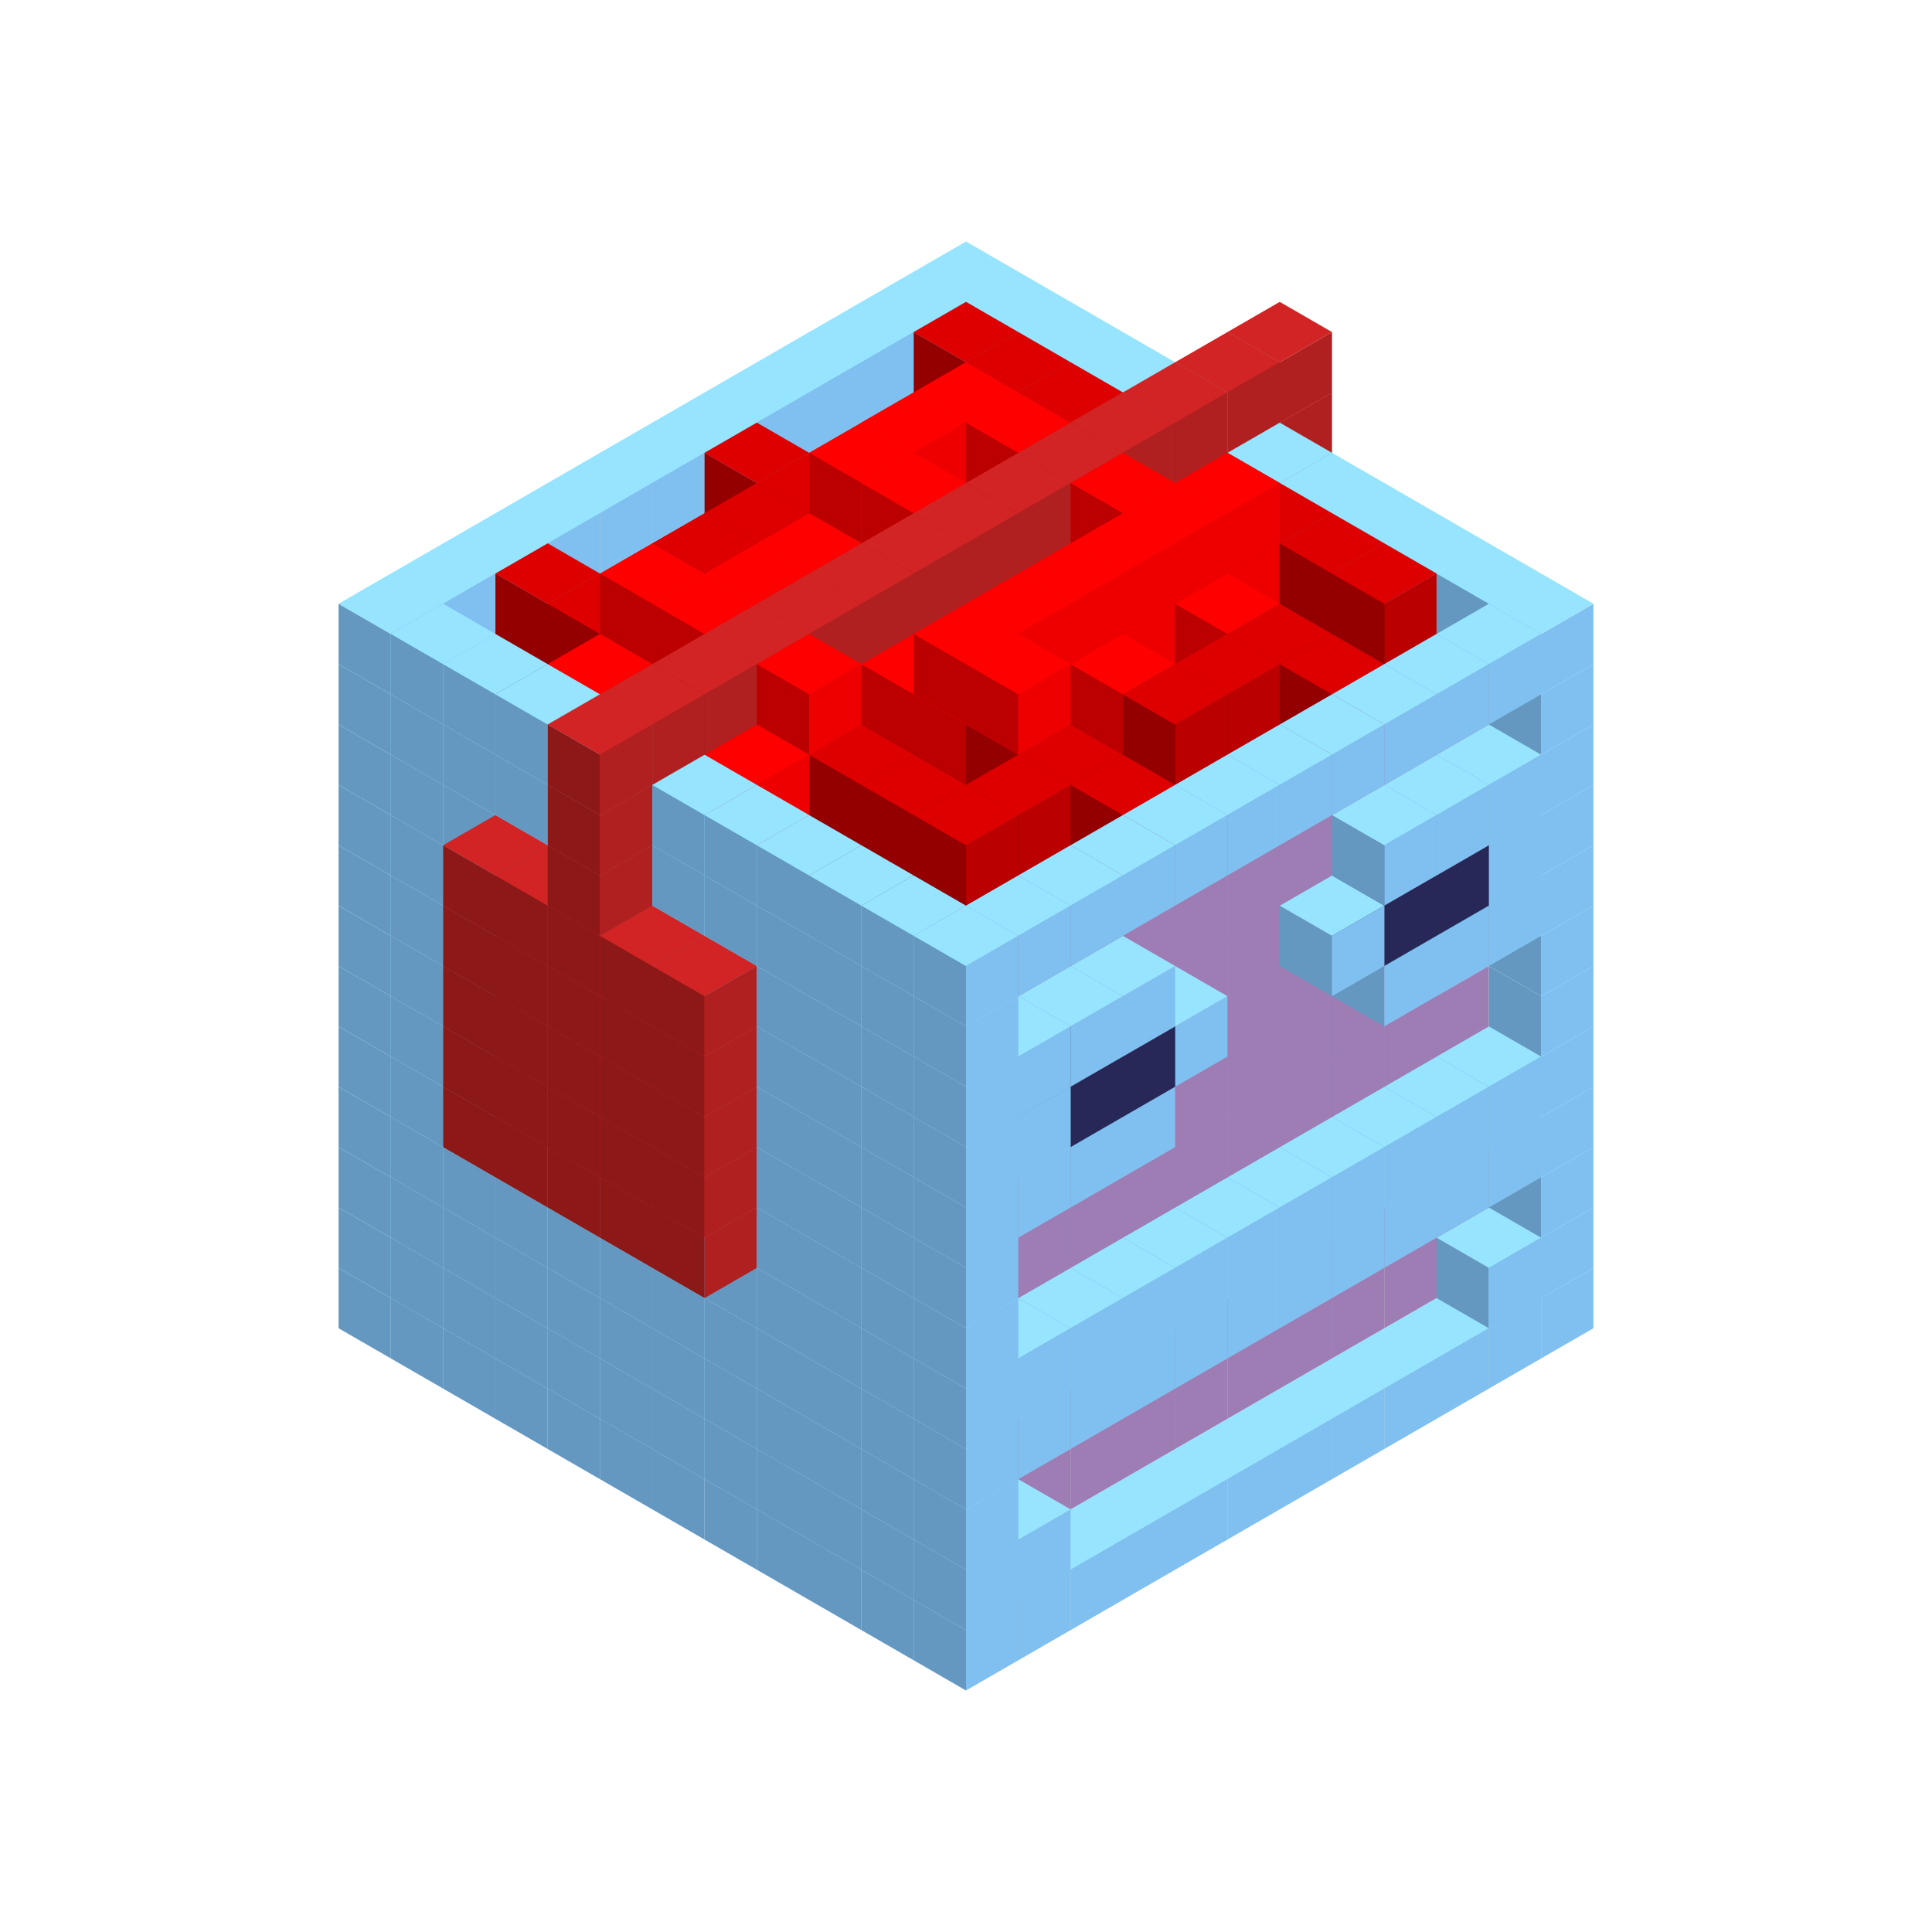 
<svg width='600' height='600' viewBox='4436371 5550000 3200000 3200000' xmlns='http://www.w3.org/2000/svg' xmlns:xlink='http://www.w3.org/1999/xlink'>
<use xlink:href='#v-0x000001e4-1' transform='translate(983738,3600000)'/>
<use xlink:href='#v-0x000001e4-1' transform='translate(1070341,3650000)'/>
<use xlink:href='#v-0x000001e4-1' transform='translate(1156944,3700000)'/>
<use xlink:href='#v-0x000001e4-1' transform='translate(1243547,3750000)'/>
<use xlink:href='#v-0x000001e4-1' transform='translate(1330150,3800000)'/>
<use xlink:href='#v-0x000001e4-1' transform='translate(1416753,3850000)'/>
<use xlink:href='#v-0x000001e4-1' transform='translate(1503356,3900000)'/>
<use xlink:href='#v-0x000001e4-1' transform='translate(1589959,3950000)'/>
<use xlink:href='#v-0x000001e4-1' transform='translate(1676562,4000000)'/>
<use xlink:href='#v-0x000001e4-1' transform='translate(1763165,4050000)'/>
<use xlink:href='#v-0x000001e4-1' transform='translate(1849768,4100000)'/>
<use xlink:href='#v-0x000001e4-1' transform='translate(2889004,3600000)'/>
<use xlink:href='#v-0x000001e4-1' transform='translate(2802401,3650000)'/>
<use xlink:href='#v-0x000001e4-1' transform='translate(2715798,3700000)'/>
<use xlink:href='#v-0x000001e4-1' transform='translate(2629195,3750000)'/>
<use xlink:href='#v-0x000001e4-1' transform='translate(2542592,3800000)'/>
<use xlink:href='#v-0x000001e4-1' transform='translate(2455989,3850000)'/>
<use xlink:href='#v-0x000001e4-1' transform='translate(2369386,3900000)'/>
<use xlink:href='#v-0x000001e4-1' transform='translate(2282783,3950000)'/>
<use xlink:href='#v-0x000001e4-1' transform='translate(2196180,4000000)'/>
<use xlink:href='#v-0x000001e4-1' transform='translate(2109577,4050000)'/>
<use xlink:href='#v-0x000001e4-1' transform='translate(2022974,4100000)'/>
<use xlink:href='#v-0x000001e4-1' transform='translate(1936371,4150000)'/>
<use xlink:href='#v-0x000001e4-1' transform='translate(983738,3500000)'/>
<use xlink:href='#v-0x000001e4-1' transform='translate(1070341,3550000)'/>
<use xlink:href='#v-0x000001e4-1' transform='translate(1156944,3600000)'/>
<use xlink:href='#v-0x000001e4-1' transform='translate(1243547,3650000)'/>
<use xlink:href='#v-0x000001e4-1' transform='translate(1330150,3700000)'/>
<use xlink:href='#v-0x000001e4-1' transform='translate(1416753,3750000)'/>
<use xlink:href='#v-0x000001e4-1' transform='translate(1503356,3800000)'/>
<use xlink:href='#v-0x000001e4-1' transform='translate(1589959,3850000)'/>
<use xlink:href='#v-0x000001e4-1' transform='translate(1676562,3900000)'/>
<use xlink:href='#v-0x000001e4-1' transform='translate(1763165,3950000)'/>
<use xlink:href='#v-0x000001e4-2' transform='translate(2715798,3500000)'/>
<use xlink:href='#v-0x000001e4-2' transform='translate(2629195,3550000)'/>
<use xlink:href='#v-0x000001e4-2' transform='translate(2542592,3600000)'/>
<use xlink:href='#v-0x000001e4-2' transform='translate(2455989,3650000)'/>
<use xlink:href='#v-0x000001e4-2' transform='translate(2369386,3700000)'/>
<use xlink:href='#v-0x000001e4-2' transform='translate(2282783,3750000)'/>
<use xlink:href='#v-0x000001e4-2' transform='translate(2196180,3800000)'/>
<use xlink:href='#v-0x000001e4-2' transform='translate(2109577,3850000)'/>
<use xlink:href='#v-0x000001e4-2' transform='translate(2022974,3900000)'/>
<use xlink:href='#v-0x000001e4-2' transform='translate(1936371,3950000)'/>
<use xlink:href='#v-0x000001e4-1' transform='translate(1849768,4000000)'/>
<use xlink:href='#v-0x000001e4-1' transform='translate(2889004,3500000)'/>
<use xlink:href='#v-0x000001e4-1' transform='translate(2802401,3550000)'/>
<use xlink:href='#v-0x000001e4-1' transform='translate(2022974,4000000)'/>
<use xlink:href='#v-0x000001e4-1' transform='translate(1936371,4050000)'/>
<use xlink:href='#v-0x000001e4-1' transform='translate(983738,3400000)'/>
<use xlink:href='#v-0x000001e4-1' transform='translate(1070341,3450000)'/>
<use xlink:href='#v-0x000001e4-1' transform='translate(1156944,3500000)'/>
<use xlink:href='#v-0x000001e4-1' transform='translate(1243547,3550000)'/>
<use xlink:href='#v-0x000001e4-1' transform='translate(1330150,3600000)'/>
<use xlink:href='#v-0x000001e4-1' transform='translate(1416753,3650000)'/>
<use xlink:href='#v-0x000001e4-1' transform='translate(1503356,3700000)'/>
<use xlink:href='#v-0x000001e4-1' transform='translate(1589959,3750000)'/>
<use xlink:href='#v-0x000001e4-1' transform='translate(1676562,3800000)'/>
<use xlink:href='#v-0x000001e4-1' transform='translate(1763165,3850000)'/>
<use xlink:href='#v-0x000001e4-2' transform='translate(2715798,3400000)'/>
<use xlink:href='#v-0x000001e4-2' transform='translate(2629195,3450000)'/>
<use xlink:href='#v-0x000001e4-2' transform='translate(2542592,3500000)'/>
<use xlink:href='#v-0x000001e4-2' transform='translate(2455989,3550000)'/>
<use xlink:href='#v-0x000001e4-2' transform='translate(2369386,3600000)'/>
<use xlink:href='#v-0x000001e4-2' transform='translate(2282783,3650000)'/>
<use xlink:href='#v-0x000001e4-2' transform='translate(2196180,3700000)'/>
<use xlink:href='#v-0x000001e4-2' transform='translate(2109577,3750000)'/>
<use xlink:href='#v-0x000001e4-2' transform='translate(2022974,3800000)'/>
<use xlink:href='#v-0x000001e4-2' transform='translate(1936371,3850000)'/>
<use xlink:href='#v-0x000001e4-1' transform='translate(1849768,3900000)'/>
<use xlink:href='#v-0x000001e4-1' transform='translate(2889004,3400000)'/>
<use xlink:href='#v-0x000001e4-1' transform='translate(1936371,3950000)'/>
<use xlink:href='#v-0x000001e4-1' transform='translate(983738,3300000)'/>
<use xlink:href='#v-0x000001e4-1' transform='translate(1070341,3350000)'/>
<use xlink:href='#v-0x000001e4-1' transform='translate(1156944,3400000)'/>
<use xlink:href='#v-0x000001e4-1' transform='translate(1243547,3450000)'/>
<use xlink:href='#v-0x000001e4-1' transform='translate(1330150,3500000)'/>
<use xlink:href='#v-0x000001e4-1' transform='translate(1416753,3550000)'/>
<use xlink:href='#v-0x000001e4-1' transform='translate(1503356,3600000)'/>
<use xlink:href='#v-0x000001e4-1' transform='translate(1589959,3650000)'/>
<use xlink:href='#v-0x000001e4-1' transform='translate(1676562,3700000)'/>
<use xlink:href='#v-0x000001e4-1' transform='translate(1763165,3750000)'/>
<use xlink:href='#v-0x000001e4-2' transform='translate(2715798,3300000)'/>
<use xlink:href='#v-0x000001e4-2' transform='translate(2629195,3350000)'/>
<use xlink:href='#v-0x000001e4-2' transform='translate(2542592,3400000)'/>
<use xlink:href='#v-0x000001e4-2' transform='translate(2455989,3450000)'/>
<use xlink:href='#v-0x000001e4-2' transform='translate(2369386,3500000)'/>
<use xlink:href='#v-0x000001e4-2' transform='translate(2282783,3550000)'/>
<use xlink:href='#v-0x000001e4-2' transform='translate(2196180,3600000)'/>
<use xlink:href='#v-0x000001e4-2' transform='translate(2109577,3650000)'/>
<use xlink:href='#v-0x000001e4-2' transform='translate(2022974,3700000)'/>
<use xlink:href='#v-0x000001e4-2' transform='translate(1936371,3750000)'/>
<use xlink:href='#v-0x000001e4-1' transform='translate(1849768,3800000)'/>
<use xlink:href='#v-0x000001e4-1' transform='translate(2889004,3300000)'/>
<use xlink:href='#v-0x000001e4-1' transform='translate(2802401,3350000)'/>
<use xlink:href='#v-0x000001e4-1' transform='translate(2715798,3400000)'/>
<use xlink:href='#v-0x000001e4-1' transform='translate(2629195,3450000)'/>
<use xlink:href='#v-0x000001e4-1' transform='translate(2542592,3500000)'/>
<use xlink:href='#v-0x000001e4-1' transform='translate(2455989,3550000)'/>
<use xlink:href='#v-0x000001e4-1' transform='translate(2369386,3600000)'/>
<use xlink:href='#v-0x000001e4-1' transform='translate(2282783,3650000)'/>
<use xlink:href='#v-0x000001e4-1' transform='translate(2196180,3700000)'/>
<use xlink:href='#v-0x000001e4-1' transform='translate(2109577,3750000)'/>
<use xlink:href='#v-0x000001e4-1' transform='translate(2022974,3800000)'/>
<use xlink:href='#v-0x000001e4-1' transform='translate(1936371,3850000)'/>
<use xlink:href='#v-0x000001e4-1' transform='translate(983738,3200000)'/>
<use xlink:href='#v-0x000001e4-1' transform='translate(1070341,3250000)'/>
<use xlink:href='#v-0x000001e4-1' transform='translate(1156944,3300000)'/>
<use xlink:href='#v-0x000001e4-1' transform='translate(1243547,3350000)'/>
<use xlink:href='#v-0x000001e4-1' transform='translate(1330150,3400000)'/>
<use xlink:href='#v-0x000001e4-1' transform='translate(1416753,3450000)'/>
<use xlink:href='#v-0x000001e4-1' transform='translate(1503356,3500000)'/>
<use xlink:href='#v-0x000001e4-1' transform='translate(1589959,3550000)'/>
<use xlink:href='#v-0x000001e4-1' transform='translate(1676562,3600000)'/>
<use xlink:href='#v-0x000001e4-1' transform='translate(1763165,3650000)'/>
<use xlink:href='#v-0x000001e4-2' transform='translate(2715798,3200000)'/>
<use xlink:href='#v-0x000001e4-2' transform='translate(2629195,3250000)'/>
<use xlink:href='#v-0x000001e4-2' transform='translate(2542592,3300000)'/>
<use xlink:href='#v-0x000001e4-2' transform='translate(2455989,3350000)'/>
<use xlink:href='#v-0x000001e4-2' transform='translate(2369386,3400000)'/>
<use xlink:href='#v-0x000001e4-2' transform='translate(2282783,3450000)'/>
<use xlink:href='#v-0x000001e4-2' transform='translate(2196180,3500000)'/>
<use xlink:href='#v-0x000001e4-2' transform='translate(2109577,3550000)'/>
<use xlink:href='#v-0x000001e4-2' transform='translate(2022974,3600000)'/>
<use xlink:href='#v-0x000001e4-2' transform='translate(1936371,3650000)'/>
<use xlink:href='#v-0x000001e4-1' transform='translate(1849768,3700000)'/>
<use xlink:href='#v-0x000001e4-1' transform='translate(2889004,3200000)'/>
<use xlink:href='#v-0x000001e4-1' transform='translate(2802401,3250000)'/>
<use xlink:href='#v-0x000001e4-1' transform='translate(2715798,3300000)'/>
<use xlink:href='#v-0x000001e4-1' transform='translate(2629195,3350000)'/>
<use xlink:href='#v-0x000001e4-1' transform='translate(2542592,3400000)'/>
<use xlink:href='#v-0x000001e4-1' transform='translate(2455989,3450000)'/>
<use xlink:href='#v-0x000001e4-1' transform='translate(2369386,3500000)'/>
<use xlink:href='#v-0x000001e4-1' transform='translate(2282783,3550000)'/>
<use xlink:href='#v-0x000001e4-1' transform='translate(2196180,3600000)'/>
<use xlink:href='#v-0x000001e4-1' transform='translate(2109577,3650000)'/>
<use xlink:href='#v-0x000001e4-1' transform='translate(2022974,3700000)'/>
<use xlink:href='#v-0x000001e4-1' transform='translate(1936371,3750000)'/>
<use xlink:href='#v-0x000001e4-1' transform='translate(983738,3100000)'/>
<use xlink:href='#v-0x000001e4-1' transform='translate(1070341,3150000)'/>
<use xlink:href='#v-0x000001e4-1' transform='translate(1156944,3200000)'/>
<use xlink:href='#v-0x000001e4-7' transform='translate(2282783,2650000)'/>
<use xlink:href='#v-0x000001e4-1' transform='translate(1243547,3250000)'/>
<use xlink:href='#v-0x000001e4-7' transform='translate(1156944,3300000)'/>
<use xlink:href='#v-0x000001e4-7' transform='translate(2369386,2700000)'/>
<use xlink:href='#v-0x000001e4-1' transform='translate(1330150,3300000)'/>
<use xlink:href='#v-0x000001e4-7' transform='translate(1243547,3350000)'/>
<use xlink:href='#v-0x000001e4-7' transform='translate(2455989,2750000)'/>
<use xlink:href='#v-0x000001e4-1' transform='translate(1416753,3350000)'/>
<use xlink:href='#v-0x000001e4-7' transform='translate(1330150,3400000)'/>
<use xlink:href='#v-0x000001e4-7' transform='translate(2542592,2800000)'/>
<use xlink:href='#v-0x000001e4-1' transform='translate(1503356,3400000)'/>
<use xlink:href='#v-0x000001e4-7' transform='translate(1416753,3450000)'/>
<use xlink:href='#v-0x000001e4-7' transform='translate(2629195,2850000)'/>
<use xlink:href='#v-0x000001e4-1' transform='translate(1589959,3450000)'/>
<use xlink:href='#v-0x000001e4-7' transform='translate(1503356,3500000)'/>
<use xlink:href='#v-0x000001e4-1' transform='translate(1676562,3500000)'/>
<use xlink:href='#v-0x000001e4-1' transform='translate(1763165,3550000)'/>
<use xlink:href='#v-0x000001e4-2' transform='translate(2715798,3100000)'/>
<use xlink:href='#v-0x000001e4-2' transform='translate(2629195,3150000)'/>
<use xlink:href='#v-0x000001e4-2' transform='translate(2542592,3200000)'/>
<use xlink:href='#v-0x000001e4-2' transform='translate(2455989,3250000)'/>
<use xlink:href='#v-0x000001e4-2' transform='translate(2369386,3300000)'/>
<use xlink:href='#v-0x000001e4-2' transform='translate(2282783,3350000)'/>
<use xlink:href='#v-0x000001e4-2' transform='translate(2196180,3400000)'/>
<use xlink:href='#v-0x000001e4-2' transform='translate(2109577,3450000)'/>
<use xlink:href='#v-0x000001e4-2' transform='translate(2022974,3500000)'/>
<use xlink:href='#v-0x000001e4-2' transform='translate(1936371,3550000)'/>
<use xlink:href='#v-0x000001e4-1' transform='translate(1849768,3600000)'/>
<use xlink:href='#v-0x000001e4-1' transform='translate(2889004,3100000)'/>
<use xlink:href='#v-0x000001e4-1' transform='translate(1936371,3650000)'/>
<use xlink:href='#v-0x000001e4-1' transform='translate(983738,3000000)'/>
<use xlink:href='#v-0x000001e4-1' transform='translate(1070341,3050000)'/>
<use xlink:href='#v-0x000001e4-1' transform='translate(1156944,3100000)'/>
<use xlink:href='#v-0x000001e4-7' transform='translate(2282783,2550000)'/>
<use xlink:href='#v-0x000001e4-1' transform='translate(1243547,3150000)'/>
<use xlink:href='#v-0x000001e4-7' transform='translate(1156944,3200000)'/>
<use xlink:href='#v-0x000001e4-7' transform='translate(2369386,2600000)'/>
<use xlink:href='#v-0x000001e4-1' transform='translate(1330150,3200000)'/>
<use xlink:href='#v-0x000001e4-7' transform='translate(1243547,3250000)'/>
<use xlink:href='#v-0x000001e4-7' transform='translate(2455989,2650000)'/>
<use xlink:href='#v-0x000001e4-1' transform='translate(1416753,3250000)'/>
<use xlink:href='#v-0x000001e4-7' transform='translate(1330150,3300000)'/>
<use xlink:href='#v-0x000001e4-7' transform='translate(2542592,2700000)'/>
<use xlink:href='#v-0x000001e4-1' transform='translate(1503356,3300000)'/>
<use xlink:href='#v-0x000001e4-7' transform='translate(1416753,3350000)'/>
<use xlink:href='#v-0x000001e4-7' transform='translate(2629195,2750000)'/>
<use xlink:href='#v-0x000001e4-1' transform='translate(1589959,3350000)'/>
<use xlink:href='#v-0x000001e4-7' transform='translate(1503356,3400000)'/>
<use xlink:href='#v-0x000001e4-1' transform='translate(1676562,3400000)'/>
<use xlink:href='#v-0x000001e4-1' transform='translate(1763165,3450000)'/>
<use xlink:href='#v-0x000001e4-2' transform='translate(2715798,3000000)'/>
<use xlink:href='#v-0x000001e4-2' transform='translate(2629195,3050000)'/>
<use xlink:href='#v-0x000001e4-2' transform='translate(2542592,3100000)'/>
<use xlink:href='#v-0x000001e4-2' transform='translate(2455989,3150000)'/>
<use xlink:href='#v-0x000001e4-2' transform='translate(2369386,3200000)'/>
<use xlink:href='#v-0x000001e4-2' transform='translate(2282783,3250000)'/>
<use xlink:href='#v-0x000001e4-2' transform='translate(2196180,3300000)'/>
<use xlink:href='#v-0x000001e4-2' transform='translate(2109577,3350000)'/>
<use xlink:href='#v-0x000001e4-2' transform='translate(2022974,3400000)'/>
<use xlink:href='#v-0x000001e4-2' transform='translate(1936371,3450000)'/>
<use xlink:href='#v-0x000001e4-1' transform='translate(1849768,3500000)'/>
<use xlink:href='#v-0x000001e4-1' transform='translate(2889004,3000000)'/>
<use xlink:href='#v-0x000001e4-1' transform='translate(1936371,3550000)'/>
<use xlink:href='#v-0x000001e4-1' transform='translate(983738,2900000)'/>
<use xlink:href='#v-0x000001e4-1' transform='translate(1070341,2950000)'/>
<use xlink:href='#v-0x000001e4-1' transform='translate(1156944,3000000)'/>
<use xlink:href='#v-0x000001e4-7' transform='translate(2282783,2450000)'/>
<use xlink:href='#v-0x000001e4-1' transform='translate(1243547,3050000)'/>
<use xlink:href='#v-0x000001e4-7' transform='translate(1156944,3100000)'/>
<use xlink:href='#v-0x000001e4-7' transform='translate(2369386,2500000)'/>
<use xlink:href='#v-0x000001e4-1' transform='translate(1330150,3100000)'/>
<use xlink:href='#v-0x000001e4-7' transform='translate(1243547,3150000)'/>
<use xlink:href='#v-0x000001e4-7' transform='translate(2455989,2550000)'/>
<use xlink:href='#v-0x000001e4-1' transform='translate(1416753,3150000)'/>
<use xlink:href='#v-0x000001e4-7' transform='translate(1330150,3200000)'/>
<use xlink:href='#v-0x000001e4-7' transform='translate(2542592,2600000)'/>
<use xlink:href='#v-0x000001e4-1' transform='translate(1503356,3200000)'/>
<use xlink:href='#v-0x000001e4-7' transform='translate(1416753,3250000)'/>
<use xlink:href='#v-0x000001e4-7' transform='translate(2629195,2650000)'/>
<use xlink:href='#v-0x000001e4-1' transform='translate(1589959,3250000)'/>
<use xlink:href='#v-0x000001e4-7' transform='translate(1503356,3300000)'/>
<use xlink:href='#v-0x000001e4-1' transform='translate(1676562,3300000)'/>
<use xlink:href='#v-0x000001e4-1' transform='translate(1763165,3350000)'/>
<use xlink:href='#v-0x000001e4-2' transform='translate(2715798,2900000)'/>
<use xlink:href='#v-0x000001e4-2' transform='translate(2629195,2950000)'/>
<use xlink:href='#v-0x000001e4-2' transform='translate(2542592,3000000)'/>
<use xlink:href='#v-0x000001e4-2' transform='translate(2455989,3050000)'/>
<use xlink:href='#v-0x000001e4-2' transform='translate(2369386,3100000)'/>
<use xlink:href='#v-0x000001e4-2' transform='translate(2282783,3150000)'/>
<use xlink:href='#v-0x000001e4-2' transform='translate(2196180,3200000)'/>
<use xlink:href='#v-0x000001e4-2' transform='translate(2109577,3250000)'/>
<use xlink:href='#v-0x000001e4-2' transform='translate(2022974,3300000)'/>
<use xlink:href='#v-0x000001e4-2' transform='translate(1936371,3350000)'/>
<use xlink:href='#v-0x000001e4-1' transform='translate(1849768,3400000)'/>
<use xlink:href='#v-0x000001e4-1' transform='translate(2889004,2900000)'/>
<use xlink:href='#v-0x000001e4-1' transform='translate(2802401,2950000)'/>
<use xlink:href='#v-0x000001e4-1' transform='translate(2715798,3000000)'/>
<use xlink:href='#v-0x000001e4-1' transform='translate(2629195,3050000)'/>
<use xlink:href='#v-0x000001e4-1' transform='translate(2196180,3300000)'/>
<use xlink:href='#v-0x000001e4-1' transform='translate(2109577,3350000)'/>
<use xlink:href='#v-0x000001e4-1' transform='translate(2022974,3400000)'/>
<use xlink:href='#v-0x000001e4-1' transform='translate(1936371,3450000)'/>
<use xlink:href='#v-0x000001e4-1' transform='translate(983738,2800000)'/>
<use xlink:href='#v-0x000001e4-1' transform='translate(1070341,2850000)'/>
<use xlink:href='#v-0x000001e4-1' transform='translate(1156944,2900000)'/>
<use xlink:href='#v-0x000001e4-7' transform='translate(2282783,2350000)'/>
<use xlink:href='#v-0x000001e4-1' transform='translate(1243547,2950000)'/>
<use xlink:href='#v-0x000001e4-7' transform='translate(1156944,3000000)'/>
<use xlink:href='#v-0x000001e4-7' transform='translate(2369386,2400000)'/>
<use xlink:href='#v-0x000001e4-1' transform='translate(1330150,3000000)'/>
<use xlink:href='#v-0x000001e4-7' transform='translate(1243547,3050000)'/>
<use xlink:href='#v-0x000001e4-7' transform='translate(2455989,2450000)'/>
<use xlink:href='#v-0x000001e4-1' transform='translate(1416753,3050000)'/>
<use xlink:href='#v-0x000001e4-7' transform='translate(1330150,3100000)'/>
<use xlink:href='#v-0x000001e4-7' transform='translate(2542592,2500000)'/>
<use xlink:href='#v-0x000001e4-1' transform='translate(1503356,3100000)'/>
<use xlink:href='#v-0x000001e4-7' transform='translate(1416753,3150000)'/>
<use xlink:href='#v-0x000001e4-7' transform='translate(2629195,2550000)'/>
<use xlink:href='#v-0x000001e4-1' transform='translate(1589959,3150000)'/>
<use xlink:href='#v-0x000001e4-7' transform='translate(1503356,3200000)'/>
<use xlink:href='#v-0x000001e4-1' transform='translate(1676562,3200000)'/>
<use xlink:href='#v-0x000001e4-1' transform='translate(1763165,3250000)'/>
<use xlink:href='#v-0x000001e4-2' transform='translate(2715798,2800000)'/>
<use xlink:href='#v-0x000001e4-2' transform='translate(2629195,2850000)'/>
<use xlink:href='#v-0x000001e4-2' transform='translate(2542592,2900000)'/>
<use xlink:href='#v-0x000001e4-2' transform='translate(2455989,2950000)'/>
<use xlink:href='#v-0x000001e4-2' transform='translate(2369386,3000000)'/>
<use xlink:href='#v-0x000001e4-2' transform='translate(2282783,3050000)'/>
<use xlink:href='#v-0x000001e4-2' transform='translate(2196180,3100000)'/>
<use xlink:href='#v-0x000001e4-2' transform='translate(2109577,3150000)'/>
<use xlink:href='#v-0x000001e4-2' transform='translate(2022974,3200000)'/>
<use xlink:href='#v-0x000001e4-2' transform='translate(1936371,3250000)'/>
<use xlink:href='#v-0x000001e4-1' transform='translate(1849768,3300000)'/>
<use xlink:href='#v-0x000001e4-1' transform='translate(2889004,2800000)'/>
<use xlink:href='#v-0x000001e4-1' transform='translate(2802401,2850000)'/>
<use xlink:href='#v-0x000001e4-3' transform='translate(2715798,2900000)'/>
<use xlink:href='#v-0x000001e4-3' transform='translate(2629195,2950000)'/>
<use xlink:href='#v-0x000001e4-1' transform='translate(2542592,3000000)'/>
<use xlink:href='#v-0x000001e4-1' transform='translate(2282783,3150000)'/>
<use xlink:href='#v-0x000001e4-3' transform='translate(2196180,3200000)'/>
<use xlink:href='#v-0x000001e4-3' transform='translate(2109577,3250000)'/>
<use xlink:href='#v-0x000001e4-1' transform='translate(2022974,3300000)'/>
<use xlink:href='#v-0x000001e4-1' transform='translate(1936371,3350000)'/>
<use xlink:href='#v-0x000001e4-1' transform='translate(983738,2700000)'/>
<use xlink:href='#v-0x000001e4-1' transform='translate(1070341,2750000)'/>
<use xlink:href='#v-0x000001e4-1' transform='translate(1156944,2800000)'/>
<use xlink:href='#v-0x000001e4-7' transform='translate(2282783,2250000)'/>
<use xlink:href='#v-0x000001e4-1' transform='translate(1243547,2850000)'/>
<use xlink:href='#v-0x000001e4-7' transform='translate(1156944,2900000)'/>
<use xlink:href='#v-0x000001e4-7' transform='translate(2369386,2300000)'/>
<use xlink:href='#v-0x000001e4-1' transform='translate(1330150,2900000)'/>
<use xlink:href='#v-0x000001e4-7' transform='translate(1243547,2950000)'/>
<use xlink:href='#v-0x000001e4-7' transform='translate(2455989,2350000)'/>
<use xlink:href='#v-0x000001e4-1' transform='translate(1416753,2950000)'/>
<use xlink:href='#v-0x000001e4-7' transform='translate(1330150,3000000)'/>
<use xlink:href='#v-0x000001e4-7' transform='translate(2542592,2400000)'/>
<use xlink:href='#v-0x000001e4-1' transform='translate(1503356,3000000)'/>
<use xlink:href='#v-0x000001e4-7' transform='translate(1416753,3050000)'/>
<use xlink:href='#v-0x000001e4-7' transform='translate(2629195,2450000)'/>
<use xlink:href='#v-0x000001e4-1' transform='translate(1589959,3050000)'/>
<use xlink:href='#v-0x000001e4-7' transform='translate(1503356,3100000)'/>
<use xlink:href='#v-0x000001e4-1' transform='translate(1676562,3100000)'/>
<use xlink:href='#v-0x000001e4-1' transform='translate(1763165,3150000)'/>
<use xlink:href='#v-0x000001e4-2' transform='translate(2715798,2700000)'/>
<use xlink:href='#v-0x000001e4-2' transform='translate(2629195,2750000)'/>
<use xlink:href='#v-0x000001e4-2' transform='translate(2542592,2800000)'/>
<use xlink:href='#v-0x000001e4-2' transform='translate(2455989,2850000)'/>
<use xlink:href='#v-0x000001e4-2' transform='translate(2369386,2900000)'/>
<use xlink:href='#v-0x000001e4-2' transform='translate(2282783,2950000)'/>
<use xlink:href='#v-0x000001e4-2' transform='translate(2196180,3000000)'/>
<use xlink:href='#v-0x000001e4-2' transform='translate(2109577,3050000)'/>
<use xlink:href='#v-0x000001e4-2' transform='translate(2022974,3100000)'/>
<use xlink:href='#v-0x000001e4-2' transform='translate(1936371,3150000)'/>
<use xlink:href='#v-0x000001e4-1' transform='translate(1849768,3200000)'/>
<use xlink:href='#v-0x000001e4-1' transform='translate(2889004,2700000)'/>
<use xlink:href='#v-0x000001e4-1' transform='translate(2802401,2750000)'/>
<use xlink:href='#v-0x000001e4-1' transform='translate(2715798,2800000)'/>
<use xlink:href='#v-0x000001e4-1' transform='translate(2629195,2850000)'/>
<use xlink:href='#v-0x000001e4-1' transform='translate(2196180,3100000)'/>
<use xlink:href='#v-0x000001e4-1' transform='translate(2109577,3150000)'/>
<use xlink:href='#v-0x000001e4-1' transform='translate(2022974,3200000)'/>
<use xlink:href='#v-0x000001e4-1' transform='translate(1936371,3250000)'/>
<use xlink:href='#v-0x000001e4-1' transform='translate(983738,2600000)'/>
<use xlink:href='#v-0x000001e4-4' transform='translate(1936371,2150000)'/>
<use xlink:href='#v-0x000001e4-4' transform='translate(1849768,2200000)'/>
<use xlink:href='#v-0x000001e4-4' transform='translate(1763165,2250000)'/>
<use xlink:href='#v-0x000001e4-4' transform='translate(1676562,2300000)'/>
<use xlink:href='#v-0x000001e4-4' transform='translate(1589959,2350000)'/>
<use xlink:href='#v-0x000001e4-4' transform='translate(1503356,2400000)'/>
<use xlink:href='#v-0x000001e4-4' transform='translate(1416753,2450000)'/>
<use xlink:href='#v-0x000001e4-4' transform='translate(1330150,2500000)'/>
<use xlink:href='#v-0x000001e4-4' transform='translate(1243547,2550000)'/>
<use xlink:href='#v-0x000001e4-4' transform='translate(1156944,2600000)'/>
<use xlink:href='#v-0x000001e4-1' transform='translate(1070341,2650000)'/>
<use xlink:href='#v-0x000001e4-4' transform='translate(2022974,2200000)'/>
<use xlink:href='#v-0x000001e4-4' transform='translate(1936371,2250000)'/>
<use xlink:href='#v-0x000001e4-4' transform='translate(1849768,2300000)'/>
<use xlink:href='#v-0x000001e4-4' transform='translate(1763165,2350000)'/>
<use xlink:href='#v-0x000001e4-4' transform='translate(1676562,2400000)'/>
<use xlink:href='#v-0x000001e4-4' transform='translate(1589959,2450000)'/>
<use xlink:href='#v-0x000001e4-4' transform='translate(1503356,2500000)'/>
<use xlink:href='#v-0x000001e4-4' transform='translate(1416753,2550000)'/>
<use xlink:href='#v-0x000001e4-4' transform='translate(1330150,2600000)'/>
<use xlink:href='#v-0x000001e4-4' transform='translate(1243547,2650000)'/>
<use xlink:href='#v-0x000001e4-1' transform='translate(1156944,2700000)'/>
<use xlink:href='#v-0x000001e4-4' transform='translate(2109577,2250000)'/>
<use xlink:href='#v-0x000001e4-4' transform='translate(2022974,2300000)'/>
<use xlink:href='#v-0x000001e4-4' transform='translate(1936371,2350000)'/>
<use xlink:href='#v-0x000001e4-4' transform='translate(1849768,2400000)'/>
<use xlink:href='#v-0x000001e4-4' transform='translate(1763165,2450000)'/>
<use xlink:href='#v-0x000001e4-4' transform='translate(1676562,2500000)'/>
<use xlink:href='#v-0x000001e4-4' transform='translate(1589959,2550000)'/>
<use xlink:href='#v-0x000001e4-4' transform='translate(1503356,2600000)'/>
<use xlink:href='#v-0x000001e4-4' transform='translate(1416753,2650000)'/>
<use xlink:href='#v-0x000001e4-4' transform='translate(1330150,2700000)'/>
<use xlink:href='#v-0x000001e4-1' transform='translate(1243547,2750000)'/>
<use xlink:href='#v-0x000001e4-4' transform='translate(2196180,2300000)'/>
<use xlink:href='#v-0x000001e4-4' transform='translate(2109577,2350000)'/>
<use xlink:href='#v-0x000001e4-4' transform='translate(2022974,2400000)'/>
<use xlink:href='#v-0x000001e4-4' transform='translate(1936371,2450000)'/>
<use xlink:href='#v-0x000001e4-4' transform='translate(1849768,2500000)'/>
<use xlink:href='#v-0x000001e4-4' transform='translate(1763165,2550000)'/>
<use xlink:href='#v-0x000001e4-4' transform='translate(1676562,2600000)'/>
<use xlink:href='#v-0x000001e4-4' transform='translate(1589959,2650000)'/>
<use xlink:href='#v-0x000001e4-4' transform='translate(1503356,2700000)'/>
<use xlink:href='#v-0x000001e4-4' transform='translate(1416753,2750000)'/>
<use xlink:href='#v-0x000001e4-1' transform='translate(1330150,2800000)'/>
<use xlink:href='#v-0x000001e4-7' transform='translate(2455989,2250000)'/>
<use xlink:href='#v-0x000001e4-4' transform='translate(2282783,2350000)'/>
<use xlink:href='#v-0x000001e4-4' transform='translate(2196180,2400000)'/>
<use xlink:href='#v-0x000001e4-4' transform='translate(2109577,2450000)'/>
<use xlink:href='#v-0x000001e4-4' transform='translate(2022974,2500000)'/>
<use xlink:href='#v-0x000001e4-4' transform='translate(1936371,2550000)'/>
<use xlink:href='#v-0x000001e4-4' transform='translate(1849768,2600000)'/>
<use xlink:href='#v-0x000001e4-4' transform='translate(1763165,2650000)'/>
<use xlink:href='#v-0x000001e4-4' transform='translate(1676562,2700000)'/>
<use xlink:href='#v-0x000001e4-4' transform='translate(1589959,2750000)'/>
<use xlink:href='#v-0x000001e4-4' transform='translate(1503356,2800000)'/>
<use xlink:href='#v-0x000001e4-1' transform='translate(1416753,2850000)'/>
<use xlink:href='#v-0x000001e4-7' transform='translate(1330150,2900000)'/>
<use xlink:href='#v-0x000001e4-4' transform='translate(2369386,2400000)'/>
<use xlink:href='#v-0x000001e4-4' transform='translate(2282783,2450000)'/>
<use xlink:href='#v-0x000001e4-4' transform='translate(2196180,2500000)'/>
<use xlink:href='#v-0x000001e4-4' transform='translate(2109577,2550000)'/>
<use xlink:href='#v-0x000001e4-4' transform='translate(2022974,2600000)'/>
<use xlink:href='#v-0x000001e4-4' transform='translate(1936371,2650000)'/>
<use xlink:href='#v-0x000001e4-4' transform='translate(1849768,2700000)'/>
<use xlink:href='#v-0x000001e4-4' transform='translate(1763165,2750000)'/>
<use xlink:href='#v-0x000001e4-4' transform='translate(1676562,2800000)'/>
<use xlink:href='#v-0x000001e4-4' transform='translate(1589959,2850000)'/>
<use xlink:href='#v-0x000001e4-1' transform='translate(1503356,2900000)'/>
<use xlink:href='#v-0x000001e4-4' transform='translate(2455989,2450000)'/>
<use xlink:href='#v-0x000001e4-4' transform='translate(2369386,2500000)'/>
<use xlink:href='#v-0x000001e4-4' transform='translate(2282783,2550000)'/>
<use xlink:href='#v-0x000001e4-4' transform='translate(2196180,2600000)'/>
<use xlink:href='#v-0x000001e4-4' transform='translate(2109577,2650000)'/>
<use xlink:href='#v-0x000001e4-4' transform='translate(2022974,2700000)'/>
<use xlink:href='#v-0x000001e4-4' transform='translate(1936371,2750000)'/>
<use xlink:href='#v-0x000001e4-4' transform='translate(1849768,2800000)'/>
<use xlink:href='#v-0x000001e4-4' transform='translate(1763165,2850000)'/>
<use xlink:href='#v-0x000001e4-4' transform='translate(1676562,2900000)'/>
<use xlink:href='#v-0x000001e4-1' transform='translate(1589959,2950000)'/>
<use xlink:href='#v-0x000001e4-4' transform='translate(2542592,2500000)'/>
<use xlink:href='#v-0x000001e4-4' transform='translate(2455989,2550000)'/>
<use xlink:href='#v-0x000001e4-4' transform='translate(2369386,2600000)'/>
<use xlink:href='#v-0x000001e4-4' transform='translate(2282783,2650000)'/>
<use xlink:href='#v-0x000001e4-4' transform='translate(2196180,2700000)'/>
<use xlink:href='#v-0x000001e4-4' transform='translate(2109577,2750000)'/>
<use xlink:href='#v-0x000001e4-4' transform='translate(2022974,2800000)'/>
<use xlink:href='#v-0x000001e4-4' transform='translate(1936371,2850000)'/>
<use xlink:href='#v-0x000001e4-4' transform='translate(1849768,2900000)'/>
<use xlink:href='#v-0x000001e4-4' transform='translate(1763165,2950000)'/>
<use xlink:href='#v-0x000001e4-1' transform='translate(1676562,3000000)'/>
<use xlink:href='#v-0x000001e4-4' transform='translate(2629195,2550000)'/>
<use xlink:href='#v-0x000001e4-4' transform='translate(2542592,2600000)'/>
<use xlink:href='#v-0x000001e4-4' transform='translate(2455989,2650000)'/>
<use xlink:href='#v-0x000001e4-4' transform='translate(2369386,2700000)'/>
<use xlink:href='#v-0x000001e4-4' transform='translate(2282783,2750000)'/>
<use xlink:href='#v-0x000001e4-4' transform='translate(2196180,2800000)'/>
<use xlink:href='#v-0x000001e4-4' transform='translate(2109577,2850000)'/>
<use xlink:href='#v-0x000001e4-4' transform='translate(2022974,2900000)'/>
<use xlink:href='#v-0x000001e4-4' transform='translate(1936371,2950000)'/>
<use xlink:href='#v-0x000001e4-4' transform='translate(1849768,3000000)'/>
<use xlink:href='#v-0x000001e4-1' transform='translate(1763165,3050000)'/>
<use xlink:href='#v-0x000001e4-2' transform='translate(2715798,2600000)'/>
<use xlink:href='#v-0x000001e4-2' transform='translate(2629195,2650000)'/>
<use xlink:href='#v-0x000001e4-2' transform='translate(2542592,2700000)'/>
<use xlink:href='#v-0x000001e4-2' transform='translate(2455989,2750000)'/>
<use xlink:href='#v-0x000001e4-2' transform='translate(2369386,2800000)'/>
<use xlink:href='#v-0x000001e4-2' transform='translate(2282783,2850000)'/>
<use xlink:href='#v-0x000001e4-2' transform='translate(2196180,2900000)'/>
<use xlink:href='#v-0x000001e4-2' transform='translate(2109577,2950000)'/>
<use xlink:href='#v-0x000001e4-2' transform='translate(2022974,3000000)'/>
<use xlink:href='#v-0x000001e4-2' transform='translate(1936371,3050000)'/>
<use xlink:href='#v-0x000001e4-1' transform='translate(1849768,3100000)'/>
<use xlink:href='#v-0x000001e4-1' transform='translate(2889004,2600000)'/>
<use xlink:href='#v-0x000001e4-1' transform='translate(1936371,3150000)'/>
<use xlink:href='#v-0x000001e4-1' transform='translate(1936371,1950000)'/>
<use xlink:href='#v-0x000001e4-1' transform='translate(1849768,2000000)'/>
<use xlink:href='#v-0x000001e4-1' transform='translate(1763165,2050000)'/>
<use xlink:href='#v-0x000001e4-1' transform='translate(1676562,2100000)'/>
<use xlink:href='#v-0x000001e4-1' transform='translate(1589959,2150000)'/>
<use xlink:href='#v-0x000001e4-1' transform='translate(1503356,2200000)'/>
<use xlink:href='#v-0x000001e4-1' transform='translate(1416753,2250000)'/>
<use xlink:href='#v-0x000001e4-1' transform='translate(1330150,2300000)'/>
<use xlink:href='#v-0x000001e4-1' transform='translate(1243547,2350000)'/>
<use xlink:href='#v-0x000001e4-1' transform='translate(1156944,2400000)'/>
<use xlink:href='#v-0x000001e4-1' transform='translate(1070341,2450000)'/>
<use xlink:href='#v-0x000001e4-1' transform='translate(983738,2500000)'/>
<use xlink:href='#v-0x000001e4-1' transform='translate(2022974,2000000)'/>
<use xlink:href='#v-0x000001e4-5' transform='translate(1936371,2050000)'/>
<use xlink:href='#v-0x000001e4-5' transform='translate(1589959,2250000)'/>
<use xlink:href='#v-0x000001e4-5' transform='translate(1243547,2450000)'/>
<use xlink:href='#v-0x000001e4-1' transform='translate(1070341,2550000)'/>
<use xlink:href='#v-0x000001e4-1' transform='translate(2109577,2050000)'/>
<use xlink:href='#v-0x000001e4-5' transform='translate(2022974,2100000)'/>
<use xlink:href='#v-0x000001e4-5' transform='translate(1936371,2150000)'/>
<use xlink:href='#v-0x000001e4-5' transform='translate(1849768,2200000)'/>
<use xlink:href='#v-0x000001e4-5' transform='translate(1676562,2300000)'/>
<use xlink:href='#v-0x000001e4-5' transform='translate(1589959,2350000)'/>
<use xlink:href='#v-0x000001e4-5' transform='translate(1503356,2400000)'/>
<use xlink:href='#v-0x000001e4-5' transform='translate(1330150,2500000)'/>
<use xlink:href='#v-0x000001e4-1' transform='translate(1156944,2600000)'/>
<use xlink:href='#v-0x000001e4-1' transform='translate(2196180,2100000)'/>
<use xlink:href='#v-0x000001e4-5' transform='translate(2109577,2150000)'/>
<use xlink:href='#v-0x000001e4-6' transform='translate(1936371,2250000)'/>
<use xlink:href='#v-0x000001e4-6' transform='translate(1849768,2300000)'/>
<use xlink:href='#v-0x000001e4-6' transform='translate(1763165,2350000)'/>
<use xlink:href='#v-0x000001e4-5' transform='translate(1589959,2450000)'/>
<use xlink:href='#v-0x000001e4-6' transform='translate(1416753,2550000)'/>
<use xlink:href='#v-0x000001e4-6' transform='translate(1330150,2600000)'/>
<use xlink:href='#v-0x000001e4-1' transform='translate(1243547,2650000)'/>
<use xlink:href='#v-0x000001e4-1' transform='translate(2282783,2150000)'/>
<use xlink:href='#v-0x000001e4-5' transform='translate(2196180,2200000)'/>
<use xlink:href='#v-0x000001e4-6' transform='translate(2109577,2250000)'/>
<use xlink:href='#v-0x000001e4-6' transform='translate(2022974,2300000)'/>
<use xlink:href='#v-0x000001e4-6' transform='translate(1849768,2400000)'/>
<use xlink:href='#v-0x000001e4-6' transform='translate(1676562,2500000)'/>
<use xlink:href='#v-0x000001e4-6' transform='translate(1589959,2550000)'/>
<use xlink:href='#v-0x000001e4-6' transform='translate(1503356,2600000)'/>
<use xlink:href='#v-0x000001e4-1' transform='translate(1330150,2700000)'/>
<use xlink:href='#v-0x000001e4-7' transform='translate(2455989,2150000)'/>
<use xlink:href='#v-0x000001e4-1' transform='translate(2369386,2200000)'/>
<use xlink:href='#v-0x000001e4-5' transform='translate(2282783,2250000)'/>
<use xlink:href='#v-0x000001e4-6' transform='translate(2109577,2350000)'/>
<use xlink:href='#v-0x000001e4-6' transform='translate(1936371,2450000)'/>
<use xlink:href='#v-0x000001e4-6' transform='translate(1849768,2500000)'/>
<use xlink:href='#v-0x000001e4-6' transform='translate(1763165,2550000)'/>
<use xlink:href='#v-0x000001e4-6' transform='translate(1589959,2650000)'/>
<use xlink:href='#v-0x000001e4-1' transform='translate(1416753,2750000)'/>
<use xlink:href='#v-0x000001e4-7' transform='translate(1330150,2800000)'/>
<use xlink:href='#v-0x000001e4-1' transform='translate(2455989,2250000)'/>
<use xlink:href='#v-0x000001e4-5' transform='translate(2369386,2300000)'/>
<use xlink:href='#v-0x000001e4-6' transform='translate(2196180,2400000)'/>
<use xlink:href='#v-0x000001e4-6' transform='translate(2022974,2500000)'/>
<use xlink:href='#v-0x000001e4-6' transform='translate(1849768,2600000)'/>
<use xlink:href='#v-0x000001e4-6' transform='translate(1676562,2700000)'/>
<use xlink:href='#v-0x000001e4-6' transform='translate(1589959,2750000)'/>
<use xlink:href='#v-0x000001e4-1' transform='translate(1503356,2800000)'/>
<use xlink:href='#v-0x000001e4-1' transform='translate(2542592,2300000)'/>
<use xlink:href='#v-0x000001e4-5' transform='translate(2455989,2350000)'/>
<use xlink:href='#v-0x000001e4-6' transform='translate(2369386,2400000)'/>
<use xlink:href='#v-0x000001e4-6' transform='translate(2282783,2450000)'/>
<use xlink:href='#v-0x000001e4-6' transform='translate(2196180,2500000)'/>
<use xlink:href='#v-0x000001e4-6' transform='translate(2109577,2550000)'/>
<use xlink:href='#v-0x000001e4-6' transform='translate(2022974,2600000)'/>
<use xlink:href='#v-0x000001e4-6' transform='translate(1936371,2650000)'/>
<use xlink:href='#v-0x000001e4-5' transform='translate(1763165,2750000)'/>
<use xlink:href='#v-0x000001e4-1' transform='translate(1589959,2850000)'/>
<use xlink:href='#v-0x000001e4-1' transform='translate(2629195,2350000)'/>
<use xlink:href='#v-0x000001e4-5' transform='translate(2542592,2400000)'/>
<use xlink:href='#v-0x000001e4-6' transform='translate(2369386,2500000)'/>
<use xlink:href='#v-0x000001e4-6' transform='translate(2196180,2600000)'/>
<use xlink:href='#v-0x000001e4-5' transform='translate(2022974,2700000)'/>
<use xlink:href='#v-0x000001e4-5' transform='translate(1849768,2800000)'/>
<use xlink:href='#v-0x000001e4-1' transform='translate(1676562,2900000)'/>
<use xlink:href='#v-0x000001e4-1' transform='translate(2715798,2400000)'/>
<use xlink:href='#v-0x000001e4-5' transform='translate(2629195,2450000)'/>
<use xlink:href='#v-0x000001e4-5' transform='translate(2455989,2550000)'/>
<use xlink:href='#v-0x000001e4-5' transform='translate(2369386,2600000)'/>
<use xlink:href='#v-0x000001e4-5' transform='translate(2282783,2650000)'/>
<use xlink:href='#v-0x000001e4-5' transform='translate(2109577,2750000)'/>
<use xlink:href='#v-0x000001e4-5' transform='translate(2022974,2800000)'/>
<use xlink:href='#v-0x000001e4-5' transform='translate(1936371,2850000)'/>
<use xlink:href='#v-0x000001e4-1' transform='translate(1763165,2950000)'/>
<use xlink:href='#v-0x000001e4-1' transform='translate(2802401,2450000)'/>
<use xlink:href='#v-0x000001e4-5' transform='translate(2542592,2600000)'/>
<use xlink:href='#v-0x000001e4-5' transform='translate(2196180,2800000)'/>
<use xlink:href='#v-0x000001e4-1' transform='translate(1849768,3000000)'/>
<use xlink:href='#v-0x000001e4-1' transform='translate(2889004,2500000)'/>
<use xlink:href='#v-0x000001e4-1' transform='translate(2802401,2550000)'/>
<use xlink:href='#v-0x000001e4-1' transform='translate(2715798,2600000)'/>
<use xlink:href='#v-0x000001e4-1' transform='translate(2629195,2650000)'/>
<use xlink:href='#v-0x000001e4-1' transform='translate(2542592,2700000)'/>
<use xlink:href='#v-0x000001e4-1' transform='translate(2455989,2750000)'/>
<use xlink:href='#v-0x000001e4-1' transform='translate(2369386,2800000)'/>
<use xlink:href='#v-0x000001e4-1' transform='translate(2282783,2850000)'/>
<use xlink:href='#v-0x000001e4-1' transform='translate(2196180,2900000)'/>
<use xlink:href='#v-0x000001e4-1' transform='translate(2109577,2950000)'/>
<use xlink:href='#v-0x000001e4-1' transform='translate(2022974,3000000)'/>
<use xlink:href='#v-0x000001e4-1' transform='translate(1936371,3050000)'/>
<use xlink:href='#v-0x000001e4-6' transform='translate(1936371,2150000)'/>
<use xlink:href='#v-0x000001e4-6' transform='translate(1849768,2200000)'/>
<use xlink:href='#v-0x000001e4-6' transform='translate(1763165,2250000)'/>
<use xlink:href='#v-0x000001e4-6' transform='translate(1416753,2450000)'/>
<use xlink:href='#v-0x000001e4-6' transform='translate(2022974,2200000)'/>
<use xlink:href='#v-0x000001e4-6' transform='translate(1849768,2300000)'/>
<use xlink:href='#v-0x000001e4-6' transform='translate(1676562,2400000)'/>
<use xlink:href='#v-0x000001e4-6' transform='translate(1589959,2450000)'/>
<use xlink:href='#v-0x000001e4-6' transform='translate(1503356,2500000)'/>
<use xlink:href='#v-0x000001e4-7' transform='translate(2455989,2050000)'/>
<use xlink:href='#v-0x000001e4-7' transform='translate(2369386,2100000)'/>
<use xlink:href='#v-0x000001e4-7' transform='translate(2282783,2150000)'/>
<use xlink:href='#v-0x000001e4-7' transform='translate(2196180,2200000)'/>
<use xlink:href='#v-0x000001e4-7' transform='translate(2109577,2250000)'/>
<use xlink:href='#v-0x000001e4-7' transform='translate(2022974,2300000)'/>
<use xlink:href='#v-0x000001e4-7' transform='translate(1936371,2350000)'/>
<use xlink:href='#v-0x000001e4-7' transform='translate(1849768,2400000)'/>
<use xlink:href='#v-0x000001e4-7' transform='translate(1763165,2450000)'/>
<use xlink:href='#v-0x000001e4-7' transform='translate(1676562,2500000)'/>
<use xlink:href='#v-0x000001e4-7' transform='translate(1589959,2550000)'/>
<use xlink:href='#v-0x000001e4-7' transform='translate(1503356,2600000)'/>
<use xlink:href='#v-0x000001e4-7' transform='translate(1416753,2650000)'/>
<use xlink:href='#v-0x000001e4-7' transform='translate(1330150,2700000)'/>
<use xlink:href='#v-0x000001e4-6' transform='translate(2196180,2300000)'/>
<use xlink:href='#v-0x000001e4-6' transform='translate(1676562,2600000)'/>
<use xlink:href='#v-0x000001e4-6' transform='translate(2369386,2300000)'/>
<use xlink:href='#v-0x000001e4-6' transform='translate(2282783,2350000)'/>
<use xlink:href='#v-0x000001e4-6' transform='translate(2196180,2400000)'/>
<use xlink:href='#v-0x000001e4-6' transform='translate(2109577,2450000)'/>
<use xlink:href='#v-0x000001e4-6' transform='translate(2022974,2500000)'/>
<use xlink:href='#v-0x000001e4-6' transform='translate(1936371,2550000)'/>
<use xlink:href='#v-0x000001e4-6' transform='translate(2022974,2600000)'/>
<defs>
<g id='v-0x000001e4-1'>
<polygon points='4100000,4100000 4100000,4200000 4013397,4150000 4013397,4050000' fill='#6498c0'/>
<polygon points='4100000,4100000 4100000,4200000 4186602,4150000 4186602,4050000' fill='#80c0f0'/>
<polygon points='4100000,4100000 4013397,4050000 4100000,4000000 4186602,4050000' fill='#96e4ff'/>
</g>
<g id='v-0x000001e4-2'>
<polygon points='4100000,4100000 4100000,4200000 4013397,4150000 4013397,4050000' fill='#7c6490'/>
<polygon points='4100000,4100000 4100000,4200000 4186602,4150000 4186602,4050000' fill='#9d7db4'/>
<polygon points='4100000,4100000 4013397,4050000 4100000,4000000 4186602,4050000' fill='#ba96d8'/>
</g>
<g id='v-0x000001e4-3'>
<polygon points='4100000,4100000 4100000,4200000 4013397,4150000 4013397,4050000' fill='#202044'/>
<polygon points='4100000,4100000 4100000,4200000 4186602,4150000 4186602,4050000' fill='#282858'/>
<polygon points='4100000,4100000 4013397,4050000 4100000,4000000 4186602,4050000' fill='#303066'/>
</g>
<g id='v-0x000001e4-4'>
<polygon points='4100000,4100000 4100000,4200000 4013397,4150000 4013397,4050000' fill='#340000'/>
<polygon points='4100000,4100000 4100000,4200000 4186602,4150000 4186602,4050000' fill='#440000'/>
<polygon points='4100000,4100000 4013397,4050000 4100000,4000000 4186602,4050000' fill='#4e0000'/>
</g>
<g id='v-0x000001e4-5'>
<polygon points='4100000,4100000 4100000,4200000 4013397,4150000 4013397,4050000' fill='#940000'/>
<polygon points='4100000,4100000 4100000,4200000 4186602,4150000 4186602,4050000' fill='#bb0000'/>
<polygon points='4100000,4100000 4013397,4050000 4100000,4000000 4186602,4050000' fill='#de0000'/>
</g>
<g id='v-0x000001e4-6'>
<polygon points='4100000,4100000 4100000,4200000 4013397,4150000 4013397,4050000' fill='#bc0000'/>
<polygon points='4100000,4100000 4100000,4200000 4186602,4150000 4186602,4050000' fill='#ee0000'/>
<polygon points='4100000,4100000 4013397,4050000 4100000,4000000 4186602,4050000' fill='#ff0000'/>
</g>
<g id='v-0x000001e4-7'>
<polygon points='4100000,4100000 4100000,4200000 4013397,4150000 4013397,4050000' fill='#8c1818'/>
<polygon points='4100000,4100000 4100000,4200000 4186602,4150000 4186602,4050000' fill='#b02020'/>
<polygon points='4100000,4100000 4013397,4050000 4100000,4000000 4186602,4050000' fill='#d22424'/>
</g>
</defs>
</svg>
